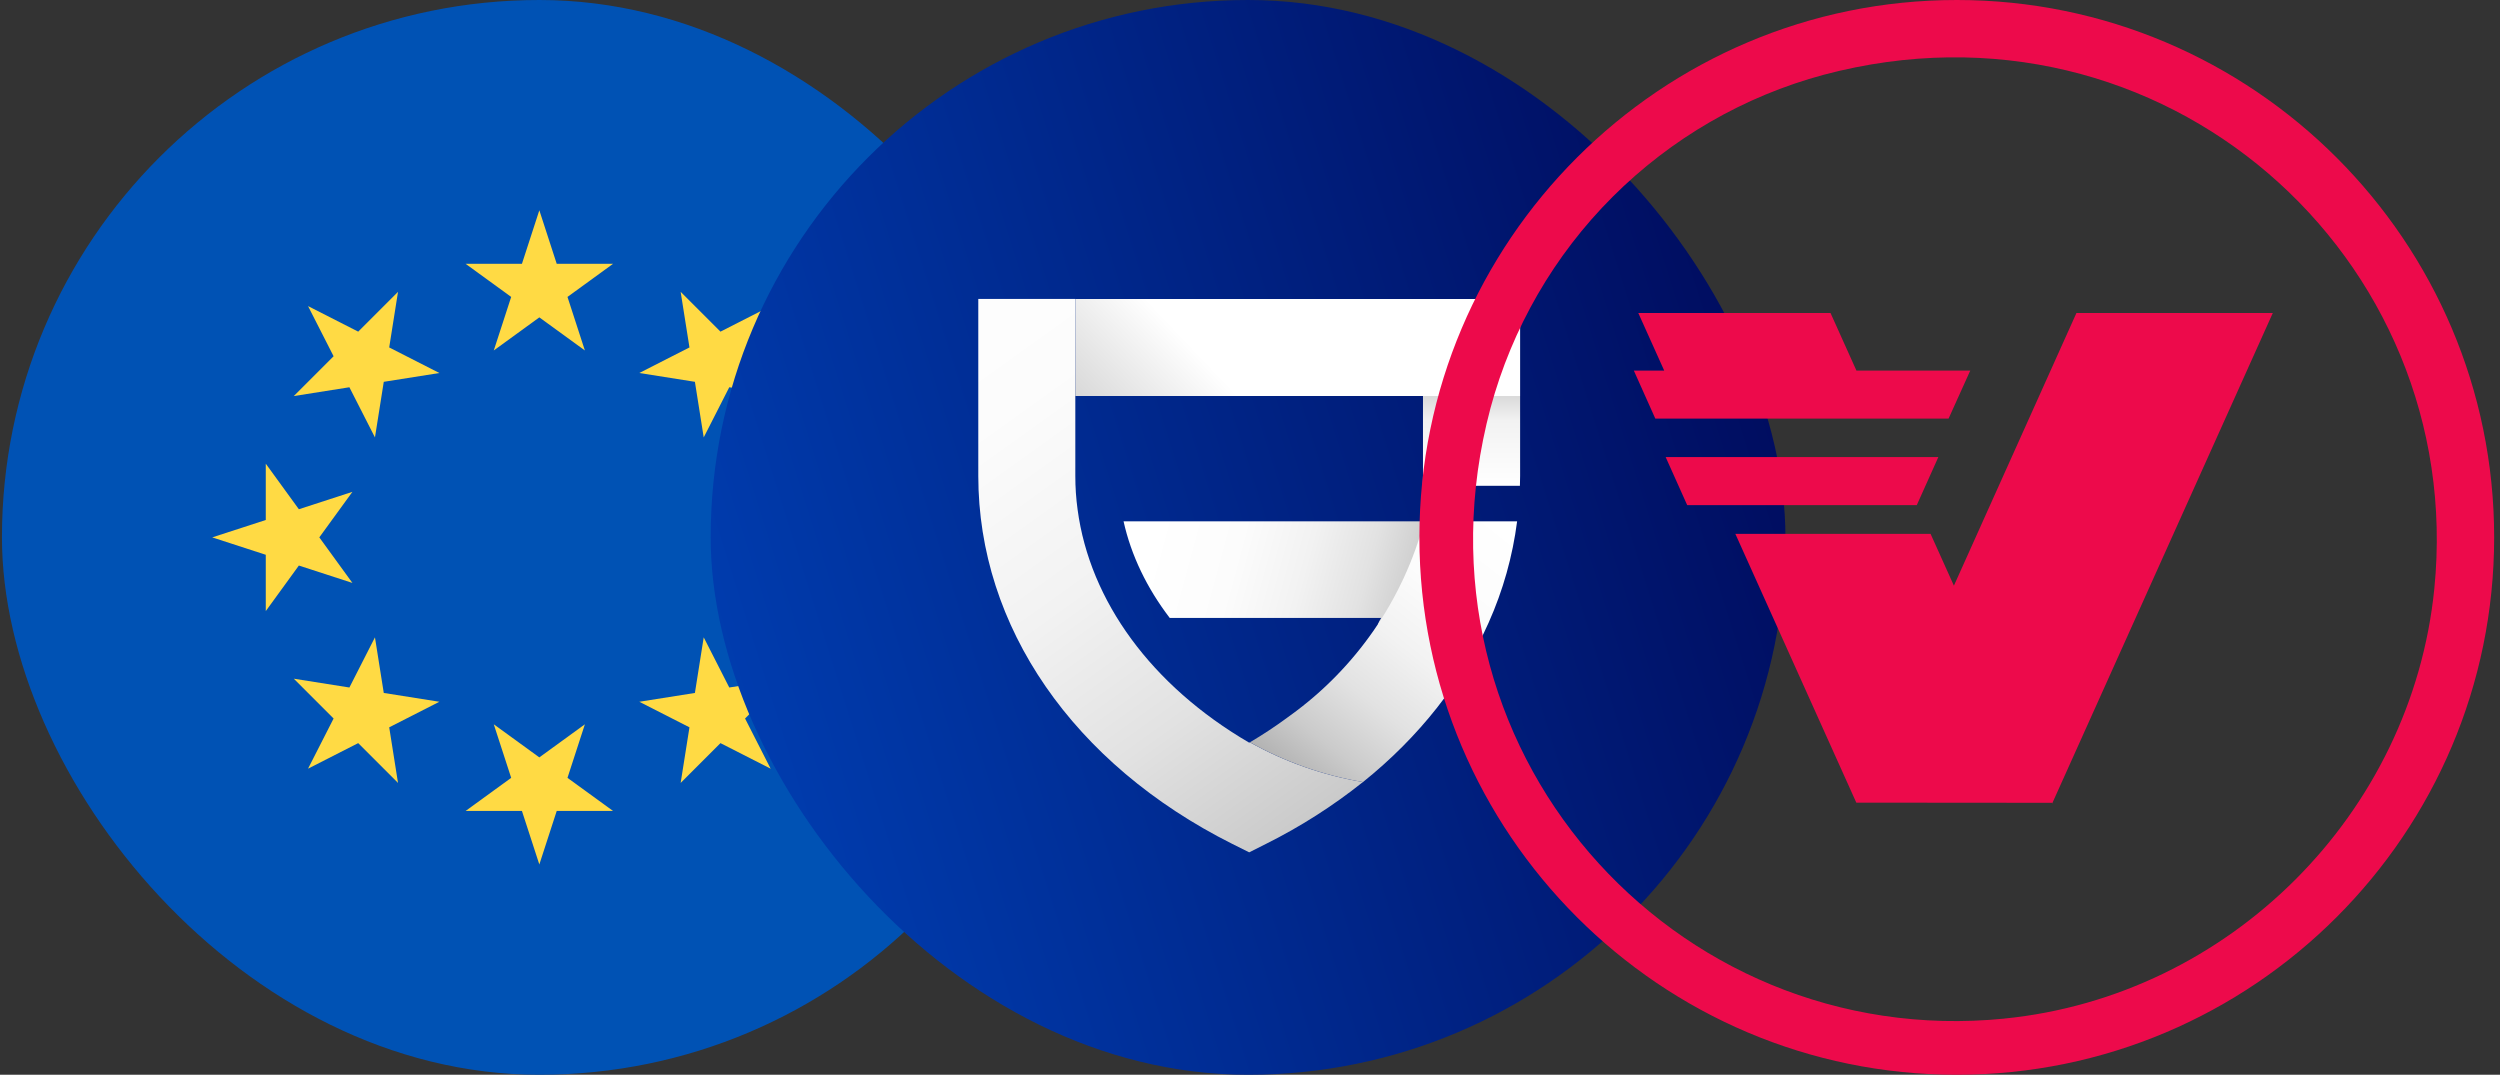 <svg width="321" height="138" viewBox="0 0 321 138" fill="none" xmlns="http://www.w3.org/2000/svg">
<rect x="0" y="0" width="321" height="138" fill="#333333" stroke="none"/>
<g clip-path="url(#clip0_4591_16765)">
<path d="M69.25 138C107.358 138 138.25 107.108 138.25 69C138.25 30.892 107.358 0 69.25 0C31.142 0 0.25 30.892 0.25 69C0.25 107.108 31.142 138 69.25 138Z" fill="#0052B4"/>
<path d="M69.25 27L71.484 33.876H78.713L72.865 38.125L75.099 45L69.25 40.751L63.401 45L65.636 38.125L59.787 33.876H67.016L69.25 27Z" fill="#FFDA44"/>
<path d="M39.552 39.301L45.994 42.583L51.105 37.472L49.974 44.612L56.416 47.894L49.276 49.025L48.145 56.165L44.862 49.724L37.723 50.855L42.834 45.743L39.552 39.301Z" fill="#FFDA44"/>
<path d="M27.25 69L34.126 66.766V59.537L38.374 65.386L45.25 63.152L41 69L45.25 74.849L38.374 72.615L34.126 78.464V71.234L27.25 69Z" fill="#FFDA44"/>
<path d="M39.552 98.698L42.834 92.257L37.723 87.145L44.863 88.276L48.144 81.835L49.276 88.975L56.416 90.106L49.975 93.388L51.105 100.528L45.994 95.416L39.552 98.698Z" fill="#FFDA44"/>
<path d="M69.25 111L67.016 104.124H59.787L65.636 99.875L63.401 93L69.25 97.249L75.099 93L72.865 99.875L78.713 104.124H71.484L69.25 111Z" fill="#FFDA44"/>
<path d="M98.949 98.698L92.508 95.417L87.396 100.528L88.527 93.388L82.086 90.106L89.226 88.975L90.357 81.835L93.639 88.276L100.778 87.145L95.667 92.257L98.949 98.698Z" fill="#FFDA44"/>
<path d="M111.25 69L104.374 71.234V78.464L100.125 72.615L93.25 74.849L97.499 69L93.25 63.152L100.125 65.386L104.374 59.537V66.766L111.25 69Z" fill="#FFDA44"/>
<path d="M98.949 39.301L95.667 45.743L100.779 50.854L93.638 49.723L90.357 56.164L89.226 49.024L82.086 47.893L88.527 44.611L87.396 37.472L92.508 42.583L98.949 39.301Z" fill="#FFDA44"/>
</g>
<g clip-path="url(#clip1_4591_16765)">
<path d="M160.25 138C198.358 138 229.25 107.108 229.25 69C229.25 30.892 198.358 0 160.25 0C122.142 0 91.25 30.892 91.25 69C91.25 107.108 122.142 138 160.25 138Z" fill="url(#paint0_linear_4591_16765)"/>
<path d="M182.872 66.942C187.225 72.751 174.479 83.98 177.343 79.342H150.193C147.256 75.501 145.236 71.301 144.266 66.942H182.872Z" fill="url(#paint1_linear_4591_16765)"/>
<path d="M175.003 100.413C171.144 103.489 166.973 106.151 162.558 108.353L160.398 109.441L158.226 108.358C137.799 98.108 125.613 80.452 125.613 61.103V38.386H138.071V61.103C138.069 62.552 138.167 63.999 138.364 65.435C139.933 77.19 147.867 88.034 160.352 95.335C160.363 95.347 160.377 95.356 160.391 95.363C160.404 95.356 160.411 95.349 160.425 95.343L160.477 95.309C164.99 97.833 169.903 99.559 175.003 100.413Z" fill="url(#paint2_linear_4591_16765)"/>
<path d="M194.797 66.942C194.221 71.433 192.989 75.814 191.142 79.947C187.727 87.622 182.238 94.606 175.008 100.416C169.912 99.561 165 97.835 160.49 95.312C162.119 94.352 163.699 93.309 165.223 92.189C165.375 92.091 165.521 91.984 165.661 91.87C174.1 85.793 180.18 76.987 182.871 66.942H194.797Z" fill="url(#paint3_linear_4591_16765)"/>
<path d="M195.184 38.391L138.072 38.391V50.843L195.184 50.843V38.391Z" fill="url(#paint4_linear_4591_16765)"/>
<path d="M195.183 50.843V61.103C195.183 61.527 195.17 61.953 195.157 62.378H182.691C182.704 61.952 182.71 61.527 182.71 61.103V50.843H195.183Z" fill="url(#paint5_linear_4591_16765)"/>
</g>
<path d="M251.25 0C213.201 0 182.25 30.952 182.25 69C182.25 107.048 213.201 138 251.25 138C289.295 138 320.25 107.044 320.25 69C320.25 30.956 289.295 0 251.25 0ZM257.352 130.79C214.813 135.045 179.808 95.903 191.38 52.393C194.151 42.123 199.558 32.771 207.056 25.278C214.583 17.759 223.928 12.355 234.166 9.6C277.673 -1.971 316.816 33.025 312.569 75.564C309.679 104.494 286.284 127.894 257.352 130.786V130.79ZM266.616 40.188H291.829L263.488 103.19V103.08L238.35 103.059L222.821 68.552H247.887L250.881 75.201L266.616 40.188ZM250.195 53.752H212.543L209.787 47.589H213.686L210.357 40.188H235.038L238.367 47.584H252.98L250.195 53.752ZM246.124 64.855H216.635L213.871 58.687H248.884L246.119 64.85L246.124 64.855Z" fill="#ED0A4B"/>
<defs>
<linearGradient id="paint0_linear_4591_16765" x1="229.25" y1="6.49911e-06" x2="64.118" y2="52.249" gradientUnits="userSpaceOnUse">
<stop stop-color="#000756"/>
<stop offset="1" stop-color="#0042B8"/>
</linearGradient>
<linearGradient id="paint1_linear_4591_16765" x1="195.455" y1="80.937" x2="147.95" y2="68.134" gradientUnits="userSpaceOnUse">
<stop offset="0.14" stop-color="#ADADAD"/>
<stop offset="0.29" stop-color="#CBCBCB"/>
<stop offset="0.43" stop-color="#E2E2E2"/>
<stop offset="0.59" stop-color="#F2F2F2"/>
<stop offset="0.77" stop-color="#FCFCFC"/>
<stop offset="1" stop-color="white"/>
</linearGradient>
<linearGradient id="paint2_linear_4591_16765" x1="177.915" y1="121.503" x2="110.765" y2="27.846" gradientUnits="userSpaceOnUse">
<stop stop-color="#ADADAD"/>
<stop offset="0.17" stop-color="#CBCBCB"/>
<stop offset="0.34" stop-color="#E2E2E2"/>
<stop offset="0.52" stop-color="#F2F2F2"/>
<stop offset="0.73" stop-color="#FCFCFC"/>
<stop offset="1" stop-color="white"/>
</linearGradient>
<linearGradient id="paint3_linear_4591_16765" x1="161.264" y1="107.329" x2="193.158" y2="66.898" gradientUnits="userSpaceOnUse">
<stop offset="0.15" stop-color="#ADADAD"/>
<stop offset="0.29" stop-color="#CBCBCB"/>
<stop offset="0.44" stop-color="#E2E2E2"/>
<stop offset="0.6" stop-color="#F2F2F2"/>
<stop offset="0.77" stop-color="#FCFCFC"/>
<stop offset="1" stop-color="white"/>
</linearGradient>
<linearGradient id="paint4_linear_4591_16765" x1="132.582" y1="76.961" x2="159.537" y2="51.356" gradientUnits="userSpaceOnUse">
<stop offset="0.14" stop-color="#ADADAD"/>
<stop offset="0.43" stop-color="#C9C9C9"/>
<stop offset="1" stop-color="white"/>
</linearGradient>
<linearGradient id="paint5_linear_4591_16765" x1="188.937" y1="44.307" x2="188.937" y2="62.378" gradientUnits="userSpaceOnUse">
<stop offset="0.09" stop-color="#ADADAD"/>
<stop offset="0.24" stop-color="#CBCBCB"/>
<stop offset="0.425" stop-color="#E2E2E2"/>
<stop offset="0.537" stop-color="#F2F2F2"/>
<stop offset="1" stop-color="white"/>
</linearGradient>
<clipPath id="clip0_4591_16765">
<rect x="0.25" width="138" height="138" rx="69" fill="white"/>
</clipPath>
<clipPath id="clip1_4591_16765">
<rect x="91.25" width="138" height="138" rx="69" fill="white"/>
</clipPath>
</defs>
</svg>
